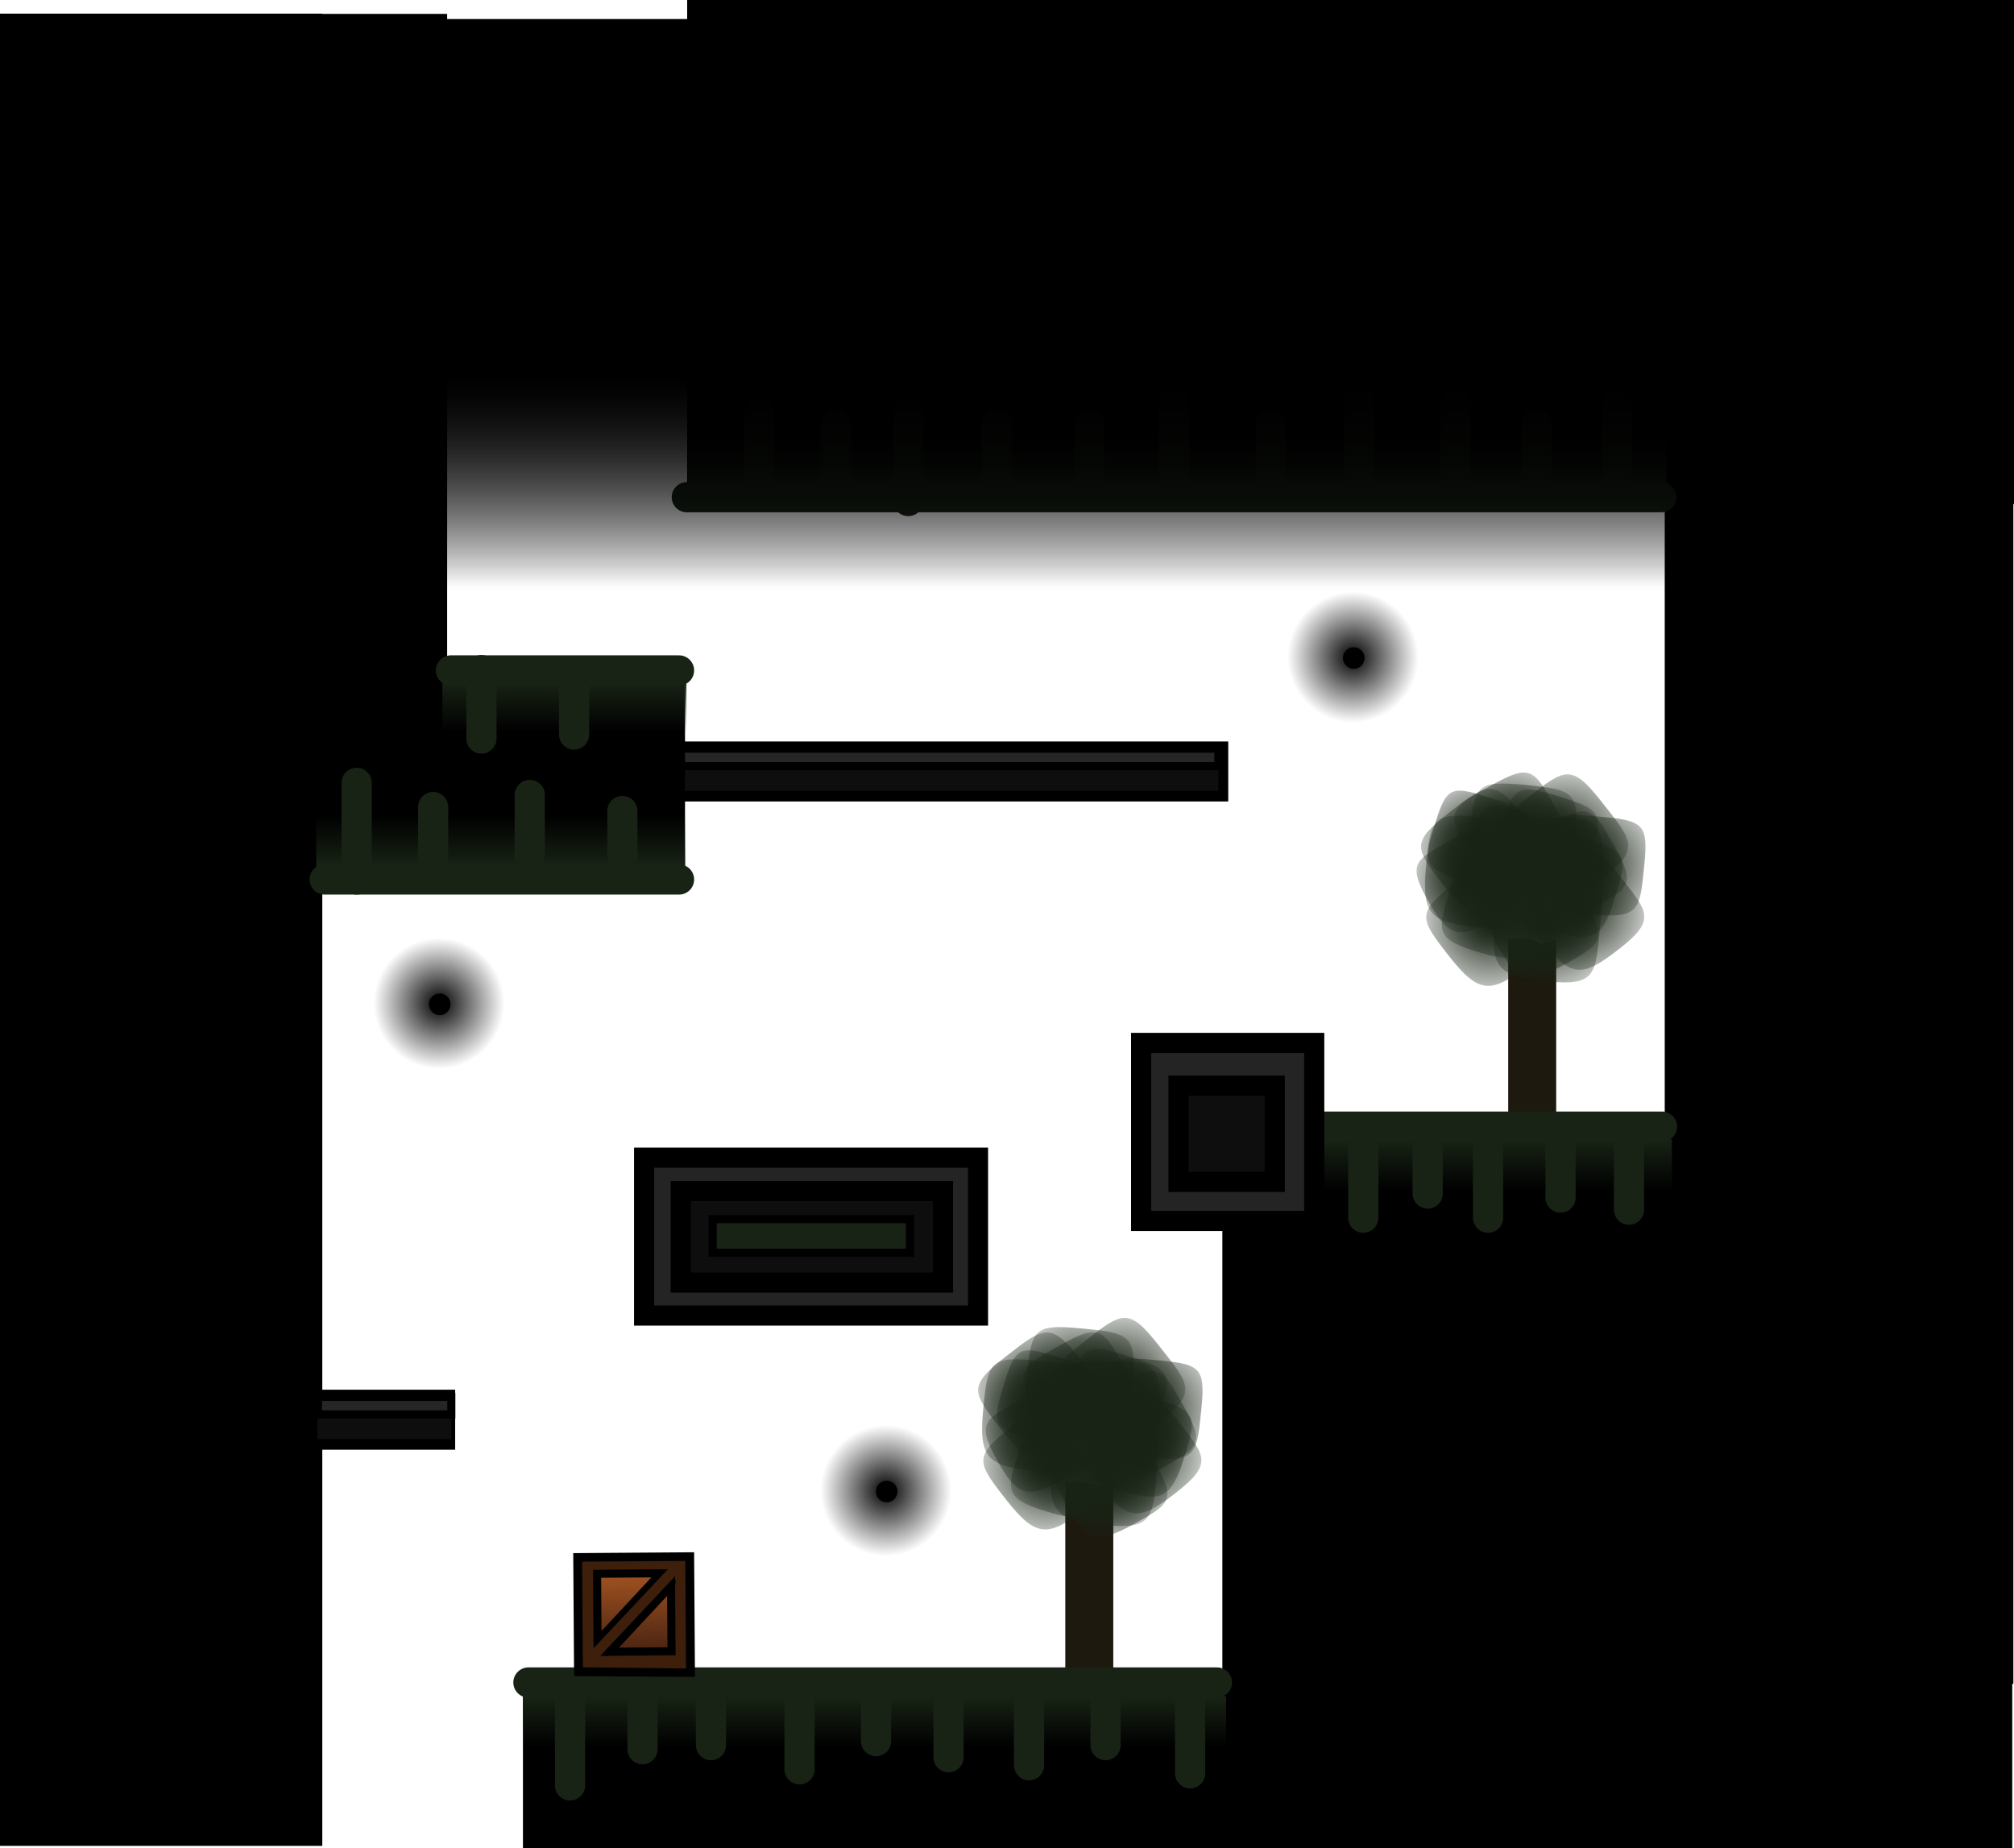 <svg version="1.1" xmlns="http://www.w3.org/2000/svg" xmlns:xlink="http://www.w3.org/1999/xlink" width="500.194" height="459" viewBox="0,0,500.194,459"><defs><radialGradient cx="268.443" cy="264.393" r="21.148" gradientUnits="userSpaceOnUse" id="color-1"><stop offset="0" stop-color="#182315"/><stop offset="1" stop-color="#182315" stop-opacity="0"/></radialGradient><radialGradient cx="271.265" cy="253.143" r="21.134" gradientUnits="userSpaceOnUse" id="color-2"><stop offset="0" stop-color="#182315"/><stop offset="1" stop-color="#182315" stop-opacity="0"/></radialGradient><radialGradient cx="260.593" cy="254.874" r="21.979" gradientUnits="userSpaceOnUse" id="color-3"><stop offset="0" stop-color="#182315"/><stop offset="1" stop-color="#182315" stop-opacity="0"/></radialGradient><radialGradient cx="245.78" cy="267.809" r="21.979" gradientUnits="userSpaceOnUse" id="color-4"><stop offset="0" stop-color="#182315"/><stop offset="1" stop-color="#182315" stop-opacity="0"/></radialGradient><radialGradient cx="244.49" cy="250.273" r="21.979" gradientUnits="userSpaceOnUse" id="color-5"><stop offset="0" stop-color="#182315"/><stop offset="1" stop-color="#182315" stop-opacity="0"/></radialGradient><radialGradient cx="263.832" cy="246.662" r="21.979" gradientUnits="userSpaceOnUse" id="color-6"><stop offset="0" stop-color="#182315"/><stop offset="1" stop-color="#182315" stop-opacity="0"/></radialGradient><radialGradient cx="253.612" cy="246.821" r="21.979" gradientUnits="userSpaceOnUse" id="color-7"><stop offset="0" stop-color="#182315"/><stop offset="1" stop-color="#182315" stop-opacity="0"/></radialGradient><radialGradient cx="259.802" cy="268.225" r="21.979" gradientUnits="userSpaceOnUse" id="color-8"><stop offset="0" stop-color="#182315"/><stop offset="1" stop-color="#182315" stop-opacity="0"/></radialGradient><radialGradient cx="242.781" cy="254.815" r="21.979" gradientUnits="userSpaceOnUse" id="color-9"><stop offset="0" stop-color="#182315"/><stop offset="1" stop-color="#182315" stop-opacity="0"/></radialGradient><radialGradient cx="378.443" cy="129.393" r="21.148" gradientUnits="userSpaceOnUse" id="color-10"><stop offset="0" stop-color="#182315"/><stop offset="1" stop-color="#182315" stop-opacity="0"/></radialGradient><radialGradient cx="381.265" cy="118.143" r="21.134" gradientUnits="userSpaceOnUse" id="color-11"><stop offset="0" stop-color="#182315"/><stop offset="1" stop-color="#182315" stop-opacity="0"/></radialGradient><radialGradient cx="370.593" cy="119.874" r="21.979" gradientUnits="userSpaceOnUse" id="color-12"><stop offset="0" stop-color="#182315"/><stop offset="1" stop-color="#182315" stop-opacity="0"/></radialGradient><radialGradient cx="355.78" cy="132.809" r="21.979" gradientUnits="userSpaceOnUse" id="color-13"><stop offset="0" stop-color="#182315"/><stop offset="1" stop-color="#182315" stop-opacity="0"/></radialGradient><radialGradient cx="354.49" cy="115.272" r="21.979" gradientUnits="userSpaceOnUse" id="color-14"><stop offset="0" stop-color="#182315"/><stop offset="1" stop-color="#182315" stop-opacity="0"/></radialGradient><radialGradient cx="373.832" cy="111.662" r="21.979" gradientUnits="userSpaceOnUse" id="color-15"><stop offset="0" stop-color="#182315"/><stop offset="1" stop-color="#182315" stop-opacity="0"/></radialGradient><radialGradient cx="363.612" cy="111.821" r="21.979" gradientUnits="userSpaceOnUse" id="color-16"><stop offset="0" stop-color="#182315"/><stop offset="1" stop-color="#182315" stop-opacity="0"/></radialGradient><radialGradient cx="369.802" cy="133.225" r="21.979" gradientUnits="userSpaceOnUse" id="color-17"><stop offset="0" stop-color="#182315"/><stop offset="1" stop-color="#182315" stop-opacity="0"/></radialGradient><radialGradient cx="352.781" cy="119.815" r="21.979" gradientUnits="userSpaceOnUse" id="color-18"><stop offset="0" stop-color="#182315"/><stop offset="1" stop-color="#182315" stop-opacity="0"/></radialGradient><linearGradient x1="202.764" y1="324.66" x2="202.764" y2="337.327" gradientUnits="userSpaceOnUse" id="color-19"><stop offset="0" stop-color="#182315"/><stop offset="1" stop-color="#182315" stop-opacity="0"/></linearGradient><linearGradient x1="109.893" y1="118.619" x2="109.893" y2="105.952" gradientUnits="userSpaceOnUse" id="color-20"><stop offset="0" stop-color="#182315"/><stop offset="1" stop-color="#182315" stop-opacity="0"/></linearGradient><radialGradient cx="205.589" cy="273.604" r="16.278" gradientUnits="userSpaceOnUse" id="color-21"><stop offset="0" stop-color="#000000"/><stop offset="1" stop-color="#000000" stop-opacity="0"/></radialGradient><radialGradient cx="321.589" cy="66.604" r="16.278" gradientUnits="userSpaceOnUse" id="color-22"><stop offset="0" stop-color="#000000"/><stop offset="1" stop-color="#000000" stop-opacity="0"/></radialGradient><radialGradient cx="94.589" cy="152.604" r="16.278" gradientUnits="userSpaceOnUse" id="color-23"><stop offset="0" stop-color="#000000"/><stop offset="1" stop-color="#000000" stop-opacity="0"/></radialGradient><linearGradient x1="142.954" y1="292.906" x2="143.111" y2="315.675" gradientUnits="userSpaceOnUse" id="color-24"><stop offset="0" stop-color="#a75522"/><stop offset="1" stop-color="#3f1f10"/></linearGradient><linearGradient x1="125.726" y1="72.619" x2="125.726" y2="85.285" gradientUnits="userSpaceOnUse" id="color-25"><stop offset="0" stop-color="#182315"/><stop offset="1" stop-color="#182315" stop-opacity="0"/></linearGradient><linearGradient x1="357.101" y1="186.369" x2="357.101" y2="199.035" gradientUnits="userSpaceOnUse" id="color-26"><stop offset="0" stop-color="#182315"/><stop offset="1" stop-color="#182315" stop-opacity="0"/></linearGradient><linearGradient x1="277.93" y1="23.327" x2="277.93" y2="10.66" gradientUnits="userSpaceOnUse" id="color-27"><stop offset="0" stop-color="#182315"/><stop offset="1" stop-color="#182315" stop-opacity="0"/></linearGradient><linearGradient x1="231.971" y1="-6.303" x2="231.971" y2="48.885" gradientUnits="userSpaceOnUse" id="color-28"><stop offset="0" stop-color="#000000"/><stop offset="1" stop-color="#000000" stop-opacity="0"/></linearGradient><linearGradient x1="230.971" y1="-5.428" x2="230.971" y2="49.76" gradientUnits="userSpaceOnUse" id="color-29"><stop offset="0" stop-color="#000000"/><stop offset="1" stop-color="#000000" stop-opacity="0"/></linearGradient><radialGradient cx="244.007" cy="261.057" r="18.872" gradientUnits="userSpaceOnUse" id="color-30"><stop offset="0" stop-color="#182315"/><stop offset="1" stop-color="#182315" stop-opacity="0"/></radialGradient><radialGradient cx="245.571" cy="250.826" r="18.859" gradientUnits="userSpaceOnUse" id="color-31"><stop offset="0" stop-color="#182315"/><stop offset="1" stop-color="#182315" stop-opacity="0"/></radialGradient><radialGradient cx="253.754" cy="255.936" r="19.614" gradientUnits="userSpaceOnUse" id="color-32"><stop offset="0" stop-color="#182315"/><stop offset="1" stop-color="#182315" stop-opacity="0"/></radialGradient><radialGradient cx="261.474" cy="271.696" r="19.614" gradientUnits="userSpaceOnUse" id="color-33"><stop offset="0" stop-color="#182315"/><stop offset="1" stop-color="#182315" stop-opacity="0"/></radialGradient><radialGradient cx="268.592" cy="257.713" r="19.614" gradientUnits="userSpaceOnUse" id="color-34"><stop offset="0" stop-color="#182315"/><stop offset="1" stop-color="#182315" stop-opacity="0"/></radialGradient><radialGradient cx="253.926" cy="248.061" r="19.614" gradientUnits="userSpaceOnUse" id="color-35"><stop offset="0" stop-color="#182315"/><stop offset="1" stop-color="#182315" stop-opacity="0"/></radialGradient><radialGradient cx="262.279" cy="251.721" r="19.614" gradientUnits="userSpaceOnUse" id="color-36"><stop offset="0" stop-color="#182315"/><stop offset="1" stop-color="#182315" stop-opacity="0"/></radialGradient><radialGradient cx="249.793" cy="267.195" r="19.614" gradientUnits="userSpaceOnUse" id="color-37"><stop offset="0" stop-color="#182315"/><stop offset="1" stop-color="#182315" stop-opacity="0"/></radialGradient><radialGradient cx="268.43" cy="262.041" r="19.614" gradientUnits="userSpaceOnUse" id="color-38"><stop offset="0" stop-color="#182315"/><stop offset="1" stop-color="#182315" stop-opacity="0"/></radialGradient><radialGradient cx="351.007" cy="122.057" r="18.872" gradientUnits="userSpaceOnUse" id="color-39"><stop offset="0" stop-color="#182315"/><stop offset="1" stop-color="#182315" stop-opacity="0"/></radialGradient><radialGradient cx="352.571" cy="111.826" r="18.859" gradientUnits="userSpaceOnUse" id="color-40"><stop offset="0" stop-color="#182315"/><stop offset="1" stop-color="#182315" stop-opacity="0"/></radialGradient><radialGradient cx="360.754" cy="116.936" r="19.614" gradientUnits="userSpaceOnUse" id="color-41"><stop offset="0" stop-color="#182315"/><stop offset="1" stop-color="#182315" stop-opacity="0"/></radialGradient><radialGradient cx="368.474" cy="132.696" r="19.614" gradientUnits="userSpaceOnUse" id="color-42"><stop offset="0" stop-color="#182315"/><stop offset="1" stop-color="#182315" stop-opacity="0"/></radialGradient><radialGradient cx="375.592" cy="118.713" r="19.614" gradientUnits="userSpaceOnUse" id="color-43"><stop offset="0" stop-color="#182315"/><stop offset="1" stop-color="#182315" stop-opacity="0"/></radialGradient><radialGradient cx="360.926" cy="109.061" r="19.614" gradientUnits="userSpaceOnUse" id="color-44"><stop offset="0" stop-color="#182315"/><stop offset="1" stop-color="#182315" stop-opacity="0"/></radialGradient><radialGradient cx="369.279" cy="112.721" r="19.614" gradientUnits="userSpaceOnUse" id="color-45"><stop offset="0" stop-color="#182315"/><stop offset="1" stop-color="#182315" stop-opacity="0"/></radialGradient><radialGradient cx="356.793" cy="128.195" r="19.614" gradientUnits="userSpaceOnUse" id="color-46"><stop offset="0" stop-color="#182315"/><stop offset="1" stop-color="#182315" stop-opacity="0"/></radialGradient><radialGradient cx="375.43" cy="123.041" r="19.614" gradientUnits="userSpaceOnUse" id="color-47"><stop offset="0" stop-color="#182315"/><stop offset="1" stop-color="#182315" stop-opacity="0"/></radialGradient></defs><g transform="translate(14.447,96.607)"><g data-paper-data="{&quot;isPaintingLayer&quot;:true}" fill-rule="nonzero" stroke-linejoin="miter" stroke-miterlimit="10" stroke-dasharray="" stroke-dashoffset="0" style="mix-blend-mode: normal"><g stroke-width="0" stroke-linecap="butt"><path d="M250.127,326.289v-54.665c0,0 5.535,-0.491 7.719,0.818c1.05,0.629 4.199,-0.818 4.199,-0.818v54.665z" data-paper-data="{&quot;index&quot;:null}" fill="#1e190f" stroke="#0c0c0c"/><g data-paper-data="{&quot;index&quot;:null}" stroke="none"><path d="M277.703,255.756c7.219,9.182 9.277,11.017 0.095,18.236c-9.182,7.219 -12.056,7.381 -19.275,-1.801c-7.219,-9.182 -7.84,-10.339 1.342,-17.558c9.182,-7.219 10.618,-8.059 17.837,1.123z" fill="url(#color-1)"/><path d="M283.927,253.278c-1.117,10.77 -0.896,13.316 -12.522,12.281c-11.626,-1.035 -13.817,-2.765 -12.7,-13.534c1.117,-10.77 1.467,-11.942 13.094,-10.907c11.626,1.035 13.246,1.391 12.128,12.16z" fill="url(#color-2)"/><path d="M273.707,253.766c0,12.139 0.503,14.961 -11.636,14.961c-12.139,0 -14.591,-1.714 -14.591,-13.853c0,-12.139 0.236,-13.483 12.375,-13.483c12.139,0 13.853,0.236 13.853,12.375z" fill="url(#color-3)"/><path d="M255.404,258.832c7.503,9.543 9.642,11.45 0.099,18.953c-9.543,7.503 -12.53,7.671 -20.032,-1.872c-7.503,-9.543 -8.148,-10.745 1.395,-18.248c9.543,-7.503 11.036,-8.376 18.538,1.167z" fill="url(#color-4)"/><path d="M254.114,241.296c7.503,9.543 9.642,11.45 0.099,18.953c-9.543,7.503 -12.53,7.671 -20.032,-1.872c-7.503,-9.543 -8.148,-10.745 1.395,-18.248c9.543,-7.503 11.036,-8.376 18.538,1.167z" fill="url(#color-5)"/><path d="M273.456,237.686c7.503,9.543 9.642,11.45 0.099,18.953c-9.543,7.503 -12.53,7.671 -20.032,-1.872c-7.503,-9.543 -8.148,-10.745 1.395,-18.248c9.543,-7.503 11.036,-8.376 18.538,1.167z" fill="url(#color-6)"/><path d="M266.772,246.972c-1.161,12.083 -0.931,14.94 -13.014,13.779c-12.083,-1.161 -14.361,-3.102 -13.199,-15.185c1.161,-12.083 1.525,-13.399 13.608,-12.237c12.083,1.161 13.766,1.56 12.605,13.643z" fill="url(#color-7)"/><path d="M272.961,268.377c-1.161,12.083 -0.931,14.94 -13.014,13.779c-12.083,-1.161 -14.361,-3.102 -13.199,-15.185c1.161,-12.083 1.525,-13.399 13.608,-12.237c12.083,1.161 13.766,1.56 12.605,13.644z" fill="url(#color-8)"/><path d="M255.941,254.967c-1.161,12.083 -0.931,14.94 -13.014,13.779c-12.083,-1.161 -14.361,-3.102 -13.199,-15.185c1.161,-12.083 1.525,-13.399 13.608,-12.237c12.083,1.161 13.766,1.56 12.605,13.643z" fill="url(#color-9)"/></g></g><path d="M360.127,191.289v-54.665c0,0 5.535,-0.491 7.719,0.818c1.05,0.629 4.199,-0.818 4.199,-0.818v54.665z" data-paper-data="{&quot;index&quot;:null}" fill="#1e190f" stroke="#0c0c0c" stroke-width="0" stroke-linecap="butt"/><g data-paper-data="{&quot;index&quot;:null}" stroke="none" stroke-width="0" stroke-linecap="butt"><path d="M387.703,120.756c7.219,9.182 9.277,11.017 0.095,18.236c-9.182,7.219 -12.056,7.381 -19.275,-1.801c-7.219,-9.182 -7.84,-10.339 1.342,-17.558c9.182,-7.219 10.618,-8.059 17.837,1.123z" fill="url(#color-10)"/><path d="M393.927,118.278c-1.117,10.77 -0.896,13.316 -12.522,12.281c-11.626,-1.035 -13.817,-2.765 -12.7,-13.534c1.117,-10.77 1.467,-11.942 13.094,-10.907c11.626,1.035 13.246,1.391 12.128,12.16z" fill="url(#color-11)"/><path d="M383.707,118.766c0,12.139 0.503,14.961 -11.636,14.961c-12.139,0 -14.591,-1.714 -14.591,-13.853c0,-12.139 0.236,-13.483 12.375,-13.483c12.139,0 13.853,0.236 13.853,12.375z" fill="url(#color-12)"/><path d="M365.404,123.832c7.503,9.543 9.642,11.45 0.099,18.953c-9.543,7.503 -12.53,7.671 -20.032,-1.872c-7.503,-9.543 -8.148,-10.745 1.395,-18.248c9.543,-7.503 11.036,-8.376 18.538,1.167z" fill="url(#color-13)"/><path d="M364.114,106.296c7.503,9.543 9.642,11.45 0.099,18.953c-9.543,7.503 -12.53,7.671 -20.032,-1.872c-7.503,-9.543 -8.148,-10.745 1.395,-18.248c9.543,-7.503 11.036,-8.376 18.538,1.167z" fill="url(#color-14)"/><path d="M383.456,102.686c7.503,9.543 9.642,11.45 0.099,18.953c-9.543,7.503 -12.53,7.671 -20.032,-1.872c-7.503,-9.543 -8.148,-10.745 1.395,-18.248c9.543,-7.503 11.036,-8.376 18.538,1.167z" fill="url(#color-15)"/><path d="M376.772,111.972c-1.161,12.083 -0.931,14.94 -13.014,13.779c-12.083,-1.161 -14.361,-3.102 -13.199,-15.185c1.161,-12.083 1.525,-13.399 13.608,-12.237c12.083,1.161 13.766,1.56 12.605,13.643z" fill="url(#color-16)"/><path d="M382.961,133.377c-1.161,12.083 -0.931,14.94 -13.014,13.779c-12.083,-1.161 -14.361,-3.102 -13.199,-15.185c1.161,-12.083 1.525,-13.399 13.608,-12.237c12.083,1.161 13.766,1.56 12.605,13.644z" fill="url(#color-17)"/><path d="M365.941,119.967c-1.161,12.083 -0.931,14.94 -13.014,13.779c-12.083,-1.161 -14.361,-3.102 -13.199,-15.185c1.161,-12.083 1.525,-13.399 13.608,-12.237c12.083,1.161 13.766,1.56 12.605,13.643z" fill="url(#color-18)"/></g><g data-paper-data="{&quot;index&quot;:null}" stroke-linecap="butt"><path d="M290.095,88.049v13.903h-145.121v-13.903z" fill="#000000" stroke="#000000" stroke-width="1"/><path d="M288.151,91.14v8.667h-143.767v-8.667z" data-paper-data="{&quot;index&quot;:null}" fill="#0e0e0e" stroke="none" stroke-width="0"/><path d="M144.961,93.676v-4.333h143.186v4.333z" fill="#262626" stroke="#000000" stroke-width="2"/></g><path d="M115.931,361.893v-42.111h368.881v42.111z" fill="#000000" stroke="#000000" stroke-width="1" stroke-linecap="butt"/><path d="M-13.947,361.337v-454.058h79.042v454.058z" fill="#000000" stroke="#000000" stroke-width="1" stroke-linecap="butt"/><path d="M484.337,-91.13v411.495h-84.084v-411.495z" data-paper-data="{&quot;index&quot;:null}" fill="#000000" stroke="#000000" stroke-width="2.5" stroke-linecap="butt"/><path d="M290.388,329.406v-145.039h110.658v145.039z" data-paper-data="{&quot;index&quot;:null}" fill="#000000" stroke="#000000" stroke-width="2.5" stroke-linecap="butt"/><path d="M53.434,121.827v-50.495h101v50.495z" data-paper-data="{&quot;index&quot;:null}" fill="#000000" stroke="#000000" stroke-width="2.5" stroke-linecap="butt"/><path d="M145.528,230.127v-39.211h82.922v39.211z" data-paper-data="{&quot;index&quot;:null}" fill="#242424" stroke="#000000" stroke-width="5" stroke-linecap="butt"/><path d="M154.624,221.927v-22.708h65.125v22.708z" data-paper-data="{&quot;index&quot;:null}" fill="#0e0e0e" stroke="#000000" stroke-width="5" stroke-linecap="butt"/><path d="M162.556,214.522v-8.333h49v8.333z" data-paper-data="{&quot;index&quot;:null}" fill="#182315" stroke="#000000" stroke-width="2" stroke-linecap="butt"/><path d="M287.794,321.266h-171" fill="none" stroke="#182315" stroke-width="7.5" stroke-linecap="round"/><path d="M154.196,121.827h-88" data-paper-data="{&quot;index&quot;:null}" fill="none" stroke="#182315" stroke-width="7.5" stroke-linecap="round"/><path d="M398.326,183.204h-84.333" data-paper-data="{&quot;index&quot;:null}" fill="none" stroke="#182315" stroke-width="7.5" stroke-linecap="round"/><path d="M115.454,337.327v-12.667h174.62v12.667z" fill="url(#color-19)" stroke="#182315" stroke-width="0" stroke-linecap="butt"/><path d="M155.703,105.952v12.667h-91.62v-12.667z" data-paper-data="{&quot;index&quot;:null}" fill="url(#color-20)" stroke="#182315" stroke-width="0" stroke-linecap="butt"/><g data-paper-data="{&quot;index&quot;:null}" stroke="none" stroke-linecap="butt"><path d="M205.764,276.511c-1.482,0 -2.683,-1.201 -2.683,-2.683c0,-1.482 1.201,-2.683 2.683,-2.683c1.482,0 2.683,1.201 2.683,2.683c0,1.482 -1.201,2.683 -2.683,2.683z" fill="#000000" stroke-width="NaN"/><path d="M205.589,289.882c-8.99,0 -16.278,-7.288 -16.278,-16.278c0,-8.99 7.288,-16.278 16.278,-16.278c8.99,0 16.278,7.288 16.278,16.278c0,8.99 -7.288,16.278 -16.278,16.278z" fill="url(#color-21)" stroke-width="0"/></g><g data-paper-data="{&quot;index&quot;:null}" stroke="none" stroke-linecap="butt"><path d="M321.764,69.511c-1.482,0 -2.683,-1.201 -2.683,-2.683c0,-1.482 1.201,-2.683 2.683,-2.683c1.482,0 2.683,1.201 2.683,2.683c0,1.482 -1.201,2.683 -2.683,2.683z" fill="#000000" stroke-width="NaN"/><path d="M321.589,82.882c-8.99,0 -16.278,-7.288 -16.278,-16.278c0,-8.99 7.288,-16.278 16.278,-16.278c8.99,0 16.278,7.288 16.278,16.278c0,8.99 -7.288,16.278 -16.278,16.278z" fill="url(#color-22)" stroke-width="0"/></g><g data-paper-data="{&quot;index&quot;:null}" stroke="none" stroke-linecap="butt"><path d="M94.764,155.511c-1.482,0 -2.683,-1.201 -2.683,-2.683c0,-1.482 1.201,-2.683 2.683,-2.683c1.482,0 2.683,1.201 2.683,2.683c0,1.482 -1.201,2.683 -2.683,2.683z" fill="#000000" stroke-width="NaN"/><path d="M94.589,168.882c-8.99,0 -16.278,-7.288 -16.278,-16.278c0,-8.99 7.288,-16.278 16.278,-16.278c8.99,0 16.278,7.288 16.278,16.278c0,8.99 -7.288,16.278 -16.278,16.278z" fill="url(#color-23)" stroke-width="0"/></g><path d="M157.467,27.33v-122.688h327.03v122.688z" fill="#000000" stroke="#000000" stroke-width="2.5" stroke-linecap="butt"/><path d="M-1.586,76.301v-168.209h96.944v168.209z" data-paper-data="{&quot;index&quot;:null}" fill="#000000" stroke="#000000" stroke-width="2.5" stroke-linecap="butt"/><g data-paper-data="{&quot;index&quot;:null}"><path d="" fill="none" stroke="#182315" stroke-width="7.5" stroke-linecap="round"/><path d="M128.132,319.678l-0.212,-30.542l30.021,-0.216l0.212,30.961z" data-paper-data="{&quot;index&quot;:null}" fill="#000000" stroke="none" stroke-width="0" stroke-linecap="butt"/><path d="M132.046,315.756l-0.157,-22.769l22.129,-0.161l0.157,23.193z" data-paper-data="{&quot;index&quot;:null}" fill="url(#color-24)" stroke="#3d1f0c" stroke-width="3.5" stroke-linecap="butt"/><path d="M133.976,313.651l-0.13,-19.386l18.354,-0.137l0.13,19.386z" data-paper-data="{&quot;index&quot;:null}" fill="none" stroke="#000000" stroke-width="2" stroke-linecap="butt"/><path d="M150.333,296.327l-14.286,15.365" data-paper-data="{&quot;index&quot;:null}" fill="none" stroke="#000000" stroke-width="6" stroke-linecap="round"/><path d="M153.101,293.176l-19.776,21.038" data-paper-data="{&quot;index&quot;:null}" fill="none" stroke="#3d1f0c" stroke-width="2.5" stroke-linecap="round"/></g><g data-paper-data="{&quot;index&quot;:null}" stroke-linecap="butt"><path d="M98.095,249.049v13.903h-33.574v-13.903z" fill="#000000" stroke="#000000" stroke-width="1"/><path d="M97.645,252.14v8.667h-33.261v-8.667z" data-paper-data="{&quot;index&quot;:null}" fill="#0e0e0e" stroke="none" stroke-width="0"/><path d="M64.518,254.676v-4.333h33.127v4.333z" fill="#262626" stroke="#000000" stroke-width="2"/></g><path d="M80.319,-4.804v-84.574h129.129v84.574z" fill="#000000" stroke="#000000" stroke-width="5" stroke-linecap="butt"/><path d="M154.196,69.904h-56.667" data-paper-data="{&quot;index&quot;:null}" fill="none" stroke="#182315" stroke-width="7.5" stroke-linecap="round"/><path d="M95.416,85.285v-12.667h60.62v12.667z" data-paper-data="{&quot;index&quot;:null}" fill="url(#color-25)" stroke="#182315" stroke-width="0" stroke-linecap="butt"/><path d="M156.127,26.88h242" fill="none" stroke="#182315" stroke-width="7.5" stroke-linecap="round"/><path d="M313.416,199.035v-12.667h87.37v12.667z" data-paper-data="{&quot;index&quot;:null}" fill="url(#color-26)" stroke="#182315" stroke-width="0" stroke-linecap="butt"/><path d="M268.962,206.627v-44.211h42.989v44.211z" data-paper-data="{&quot;index&quot;:null}" fill="#242424" stroke="#000000" stroke-width="5" stroke-linecap="butt"/><path d="M278.249,196.937v-23.912h23.912v23.912z" data-paper-data="{&quot;index&quot;:null}" fill="#0e0e0e" stroke="#000000" stroke-width="5" stroke-linecap="butt"/><path d="M399.407,10.66v12.667h-242.953v-12.667z" data-paper-data="{&quot;index&quot;:null}" fill="url(#color-27)" stroke="#182315" stroke-width="0" stroke-linecap="butt"/><path d="M127.127,323.827v23" fill="none" stroke="#182315" stroke-width="7.5" stroke-linecap="round"/><path d="M145.127,324.827v13" fill="none" stroke="#182315" stroke-width="7.5" stroke-linecap="round"/><path d="M162.127,336.827v-12" fill="none" stroke="#182315" stroke-width="7.5" stroke-linecap="round"/><path d="M184.127,342.827v-19" fill="none" stroke="#182315" stroke-width="7.5" stroke-linecap="round"/><path d="M203.127,323.827v12" fill="none" stroke="#182315" stroke-width="7.5" stroke-linecap="round"/><path d="M221.127,322.827v17" fill="none" stroke="#182315" stroke-width="7.5" stroke-linecap="round"/><path d="M241.127,341.827v-17" fill="none" stroke="#182315" stroke-width="7.5" stroke-linecap="round"/><path d="M260.127,324.827v12" fill="none" stroke="#182315" stroke-width="7.5" stroke-linecap="round"/><path d="M281.127,324.827v19" fill="none" stroke="#182315" stroke-width="7.5" stroke-linecap="round"/><path d="M324.127,205.827v-20" fill="none" stroke="#182315" stroke-width="7.5" stroke-linecap="round"/><path d="M340.127,199.827v-15" fill="none" stroke="#182315" stroke-width="7.5" stroke-linecap="round"/><path d="M355.127,205.827v-20" fill="none" stroke="#182315" stroke-width="7.5" stroke-linecap="round"/><path d="M373.127,200.827v-16" fill="none" stroke="#182315" stroke-width="7.5" stroke-linecap="round"/><path d="M390.127,203.827v-19" fill="none" stroke="#182315" stroke-width="7.5" stroke-linecap="round"/><path d="M74.127,97.827v24" fill="none" stroke="#182315" stroke-width="7.5" stroke-linecap="round"/><path d="M93.127,103.827v14" fill="none" stroke="#182315" stroke-width="7.5" stroke-linecap="round"/><path d="M117.127,100.827v15" fill="none" stroke="#182315" stroke-width="7.5" stroke-linecap="round"/><path d="M140.127,115.827v-11" fill="none" stroke="#182315" stroke-width="7.5" stroke-linecap="round"/><path d="M128.127,72.827v13" fill="none" stroke="#182315" stroke-width="7.5" stroke-linecap="round"/><path d="M105.127,86.827v-17" fill="none" stroke="#182315" stroke-width="7.5" stroke-linecap="round"/><path d="M174.127,22.827v-17" fill="none" stroke="#182315" stroke-width="7.5" stroke-linecap="round"/><path d="M193.127,22.827v-14" fill="none" stroke="#182315" stroke-width="7.5" stroke-linecap="round"/><path d="M211.127,27.83v-22" fill="none" stroke="#182315" stroke-width="7.5" stroke-linecap="round"/><path d="M233.127,8.827v13" fill="none" stroke="#182315" stroke-width="7.5" stroke-linecap="round"/><path d="M256.127,8.827v15" fill="none" stroke="#182315" stroke-width="7.5" stroke-linecap="round"/><path d="M277.127,1.83v23" fill="none" stroke="#182315" stroke-width="7.5" stroke-linecap="round"/><path d="M301.127,8.827v16" fill="none" stroke="#182315" stroke-width="7.5" stroke-linecap="round"/><path d="M323.127,1.827v22" fill="none" stroke="#182315" stroke-width="7.5" stroke-linecap="round"/><path d="M347.127,3.827v20" fill="none" stroke="#182315" stroke-width="7.5" stroke-linecap="round"/><path d="M367.127,8.827v15" fill="none" stroke="#182315" stroke-width="7.5" stroke-linecap="round"/><path d="M387.127,3.83v21" fill="none" stroke="#182315" stroke-width="7.5" stroke-linecap="round"/><path d="M56.295,48.885v-55.188h351.351v55.188z" fill="url(#color-28)" stroke="none" stroke-width="0" stroke-linecap="butt"/><path d="M55.295,49.76v-55.188h351.351v55.188z" fill="url(#color-29)" stroke="none" stroke-width="0" stroke-linecap="butt"/><g stroke="none" stroke-width="0" stroke-linecap="butt"><path d="M239.371,250.752c9.111,-5.061 10.003,-3.873 15.064,5.238c5.061,9.111 4.151,9.849 -4.961,14.91c-9.111,5.061 -11.42,3.935 -16.481,-5.176c-5.061,-9.111 -2.734,-9.91 6.378,-14.972z" fill="url(#color-30)"/><path d="M235.106,246.563c2.801,-9.247 4.256,-8.98 14.18,-5.816c9.924,3.164 9.806,4.25 7.006,13.497c-2.801,9.247 -5.201,9.913 -15.124,6.749c-9.924,-3.164 -8.861,-5.183 -6.061,-14.43z" fill="url(#color-31)"/><path d="M243.347,250.495c4.193,-9.988 5.685,-9.59 15.672,-5.397c9.988,4.193 9.718,5.381 5.525,15.368c-4.193,9.988 -6.803,10.551 -16.791,6.358c-9.988,-4.193 -8.599,-6.341 -4.406,-16.329z" fill="url(#color-32)"/><path d="M256.656,260.986c9.469,-5.26 10.396,-4.026 15.656,5.444c5.26,9.469 4.314,10.236 -5.156,15.496c-9.469,5.26 -11.869,4.09 -17.129,-5.38c-5.26,-9.469 -2.841,-10.3 6.628,-15.56z" fill="url(#color-33)"/><path d="M263.774,247.003c9.469,-5.26 10.396,-4.026 15.656,5.444c5.26,9.469 4.314,10.236 -5.156,15.496c-9.469,5.26 -11.869,4.09 -17.129,-5.38c-5.26,-9.469 -2.841,-10.3 6.628,-15.56z" fill="url(#color-34)"/><path d="M249.108,237.351c9.469,-5.26 10.396,-4.026 15.656,5.444c5.26,9.469 4.314,10.236 -5.156,15.496c-9.469,5.26 -11.869,4.09 -17.129,-5.38c-5.26,-9.469 -2.841,-10.3 6.628,-15.56z" fill="url(#color-35)"/><path d="M251.399,247.3c3.218,-10.343 4.741,-10.09 15.084,-6.872c10.343,3.218 10.188,4.426 6.97,14.769c-3.218,10.343 -5.762,11.153 -16.105,7.935c-10.343,-3.218 -9.167,-5.489 -5.948,-15.833z" fill="url(#color-36)"/><path d="M238.913,262.774c3.218,-10.343 4.741,-10.09 15.084,-6.872c10.343,3.218 10.188,4.426 6.97,14.769c-3.218,10.343 -5.762,11.153 -16.105,7.935c-10.343,-3.218 -9.167,-5.489 -5.948,-15.833z" fill="url(#color-37)"/><path d="M257.55,257.619c3.218,-10.343 4.741,-10.09 15.084,-6.872c10.343,3.218 10.188,4.426 6.97,14.769c-3.218,10.343 -5.762,11.153 -16.105,7.935c-10.343,-3.218 -9.167,-5.489 -5.948,-15.833z" fill="url(#color-38)"/></g><g stroke="none" stroke-width="0" stroke-linecap="butt"><path d="M346.371,111.752c9.111,-5.061 10.003,-3.873 15.064,5.238c5.061,9.111 4.151,9.849 -4.961,14.91c-9.111,5.061 -11.42,3.935 -16.481,-5.176c-5.061,-9.111 -2.734,-9.91 6.378,-14.972z" fill="url(#color-39)"/><path d="M342.106,107.563c2.801,-9.247 4.256,-8.98 14.18,-5.816c9.924,3.164 9.806,4.25 7.006,13.497c-2.801,9.247 -5.201,9.913 -15.124,6.749c-9.924,-3.164 -8.861,-5.183 -6.061,-14.43z" fill="url(#color-40)"/><path d="M350.347,111.495c4.193,-9.988 5.685,-9.59 15.672,-5.397c9.988,4.193 9.718,5.381 5.525,15.368c-4.193,9.988 -6.803,10.551 -16.791,6.358c-9.988,-4.193 -8.599,-6.341 -4.406,-16.329z" fill="url(#color-41)"/><path d="M363.656,121.986c9.469,-5.26 10.396,-4.026 15.656,5.444c5.26,9.469 4.314,10.236 -5.156,15.496c-9.469,5.26 -11.869,4.09 -17.129,-5.38c-5.26,-9.469 -2.841,-10.3 6.628,-15.56z" fill="url(#color-42)"/><path d="M370.774,108.003c9.469,-5.26 10.396,-4.026 15.656,5.444c5.26,9.469 4.314,10.236 -5.156,15.496c-9.469,5.26 -11.869,4.09 -17.129,-5.38c-5.26,-9.469 -2.841,-10.3 6.628,-15.56z" fill="url(#color-43)"/><path d="M356.108,98.351c9.469,-5.26 10.396,-4.026 15.656,5.444c5.26,9.469 4.314,10.236 -5.156,15.496c-9.469,5.26 -11.869,4.09 -17.129,-5.38c-5.26,-9.469 -2.841,-10.3 6.628,-15.56z" fill="url(#color-44)"/><path d="M358.399,108.3c3.218,-10.343 4.741,-10.09 15.084,-6.872c10.343,3.218 10.188,4.426 6.97,14.769c-3.218,10.343 -5.762,11.153 -16.105,7.935c-10.343,-3.218 -9.167,-5.489 -5.948,-15.833z" fill="url(#color-45)"/><path d="M345.913,123.774c3.218,-10.343 4.741,-10.09 15.084,-6.872c10.343,3.218 10.188,4.426 6.97,14.769c-3.218,10.343 -5.762,11.153 -16.105,7.935c-10.343,-3.218 -9.167,-5.489 -5.948,-15.833z" fill="url(#color-46)"/><path d="M364.55,118.619c3.218,-10.343 4.741,-10.09 15.084,-6.872c10.343,3.218 10.188,4.426 6.97,14.769c-3.218,10.343 -5.762,11.153 -16.105,7.935c-10.343,-3.218 -9.167,-5.489 -5.948,-15.833z" fill="url(#color-47)"/></g></g></g></svg>